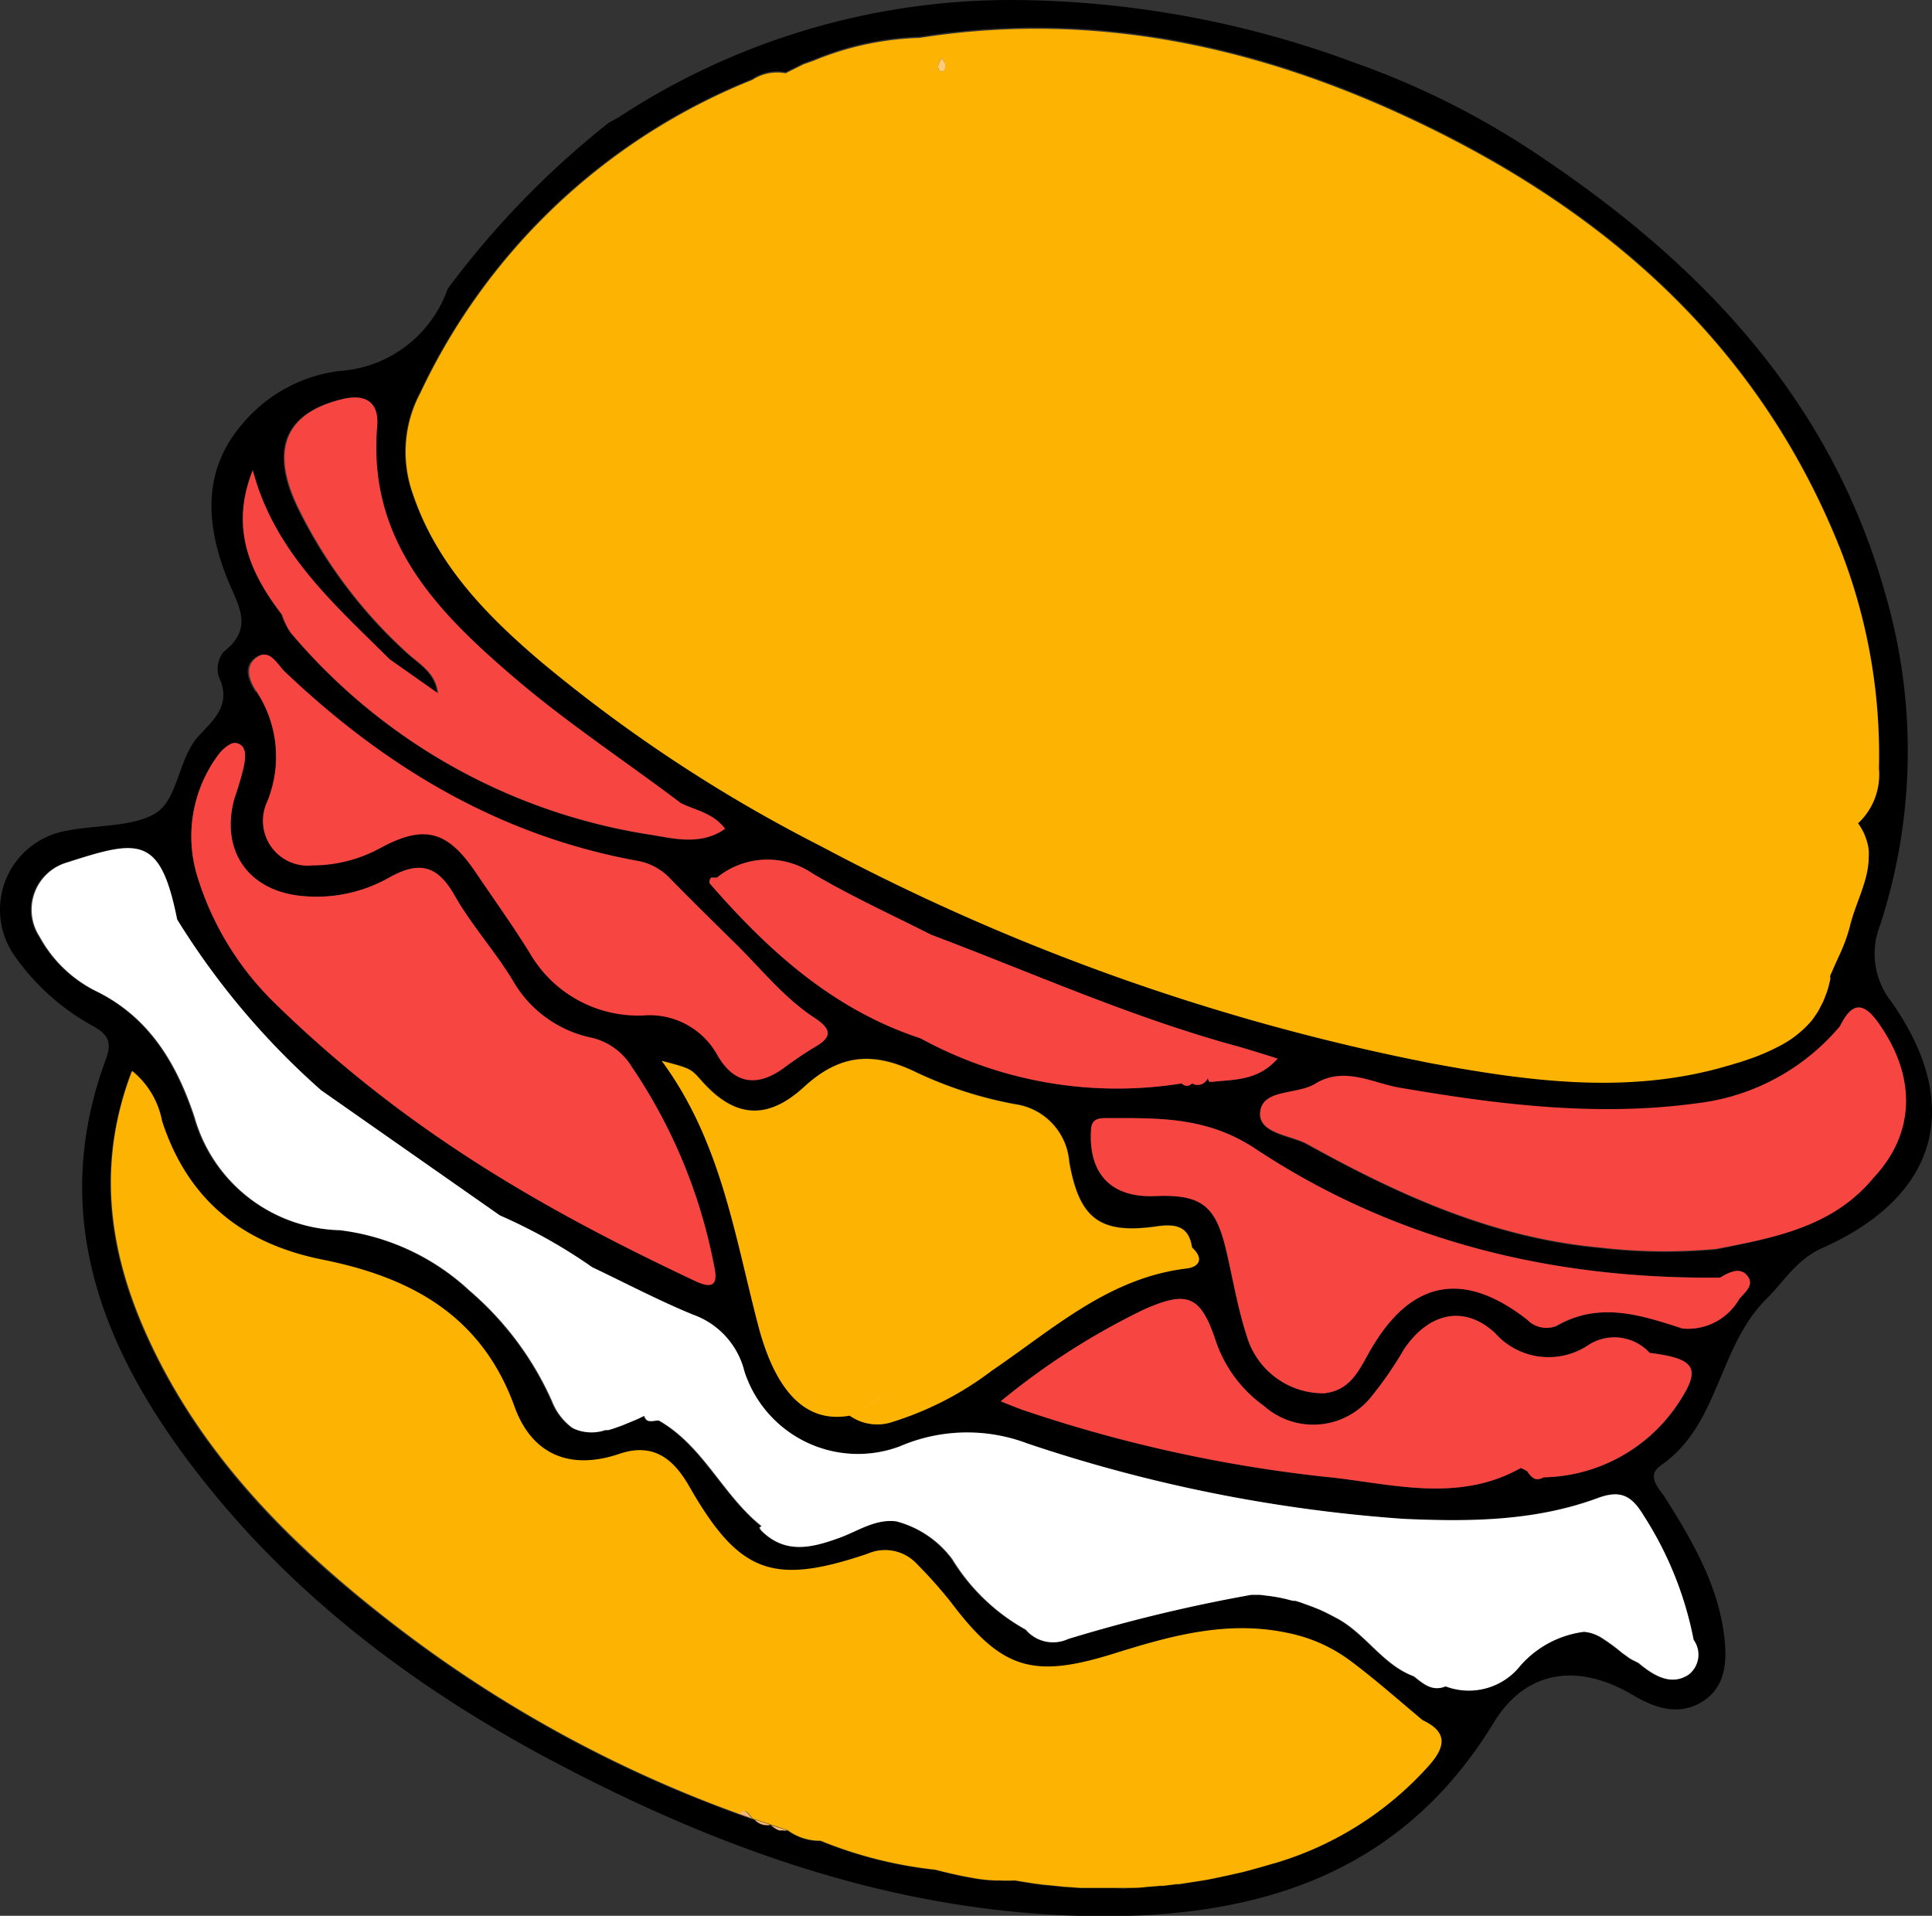 <svg id="Livello_1" data-name="Livello 1" xmlns="http://www.w3.org/2000/svg" viewBox="0 0 108.06 107.14"><rect x="0" y="0" width="108.06" height="107.14" fill="#333333" stroke="none"/><defs><style>.cls-1{fill:#6b2245;}.cls-2{fill:none;}.cls-3{fill:#fdb301;}.cls-4{fill:#82c14c;}.cls-5{fill:#cb8568;}.cls-6{fill:#f74542;}.cls-7{fill:#c13856;}.cls-8{fill:#ffcb7b;}.cls-9{fill:#fff;}.cls-10{fill:#f5b472;}</style></defs><title>panino</title><path class="cls-1" d="M950.52,589.19v0Z" transform="translate(-906.48 -486.83)"/><path d="M1002.92,578.34c-.35-2.88-1.77-5.31-3.28-7.71-.34-.55-1.14-1.24-.25-1.86,3.27-2.26,3.17-6.62,5.91-9.32,1-1,1.67-2.19,3.12-2.83,6.49-2.9,7.89-8,3.86-13.75a4.32,4.32,0,0,1-.65-4.28,31.36,31.36,0,0,0,.29-18.57c-3-10.69-10.09-18.23-19-24.25a45.6,45.6,0,0,0-10.64-5.42,55.52,55.52,0,0,0-19.17-3.52,40,40,0,0,0-22.09,6.6c-.17.08-.33.18-.5.27h0a49.5,49.5,0,0,0-9,9.28,6.89,6.89,0,0,1-6.08,4.6,8.45,8.45,0,0,0-5.44,3c-2.21,2.59-2,5.6-.82,8.58.56,1.44,1.58,2.76-.19,4.12a1.53,1.53,0,0,0-.27,1.41c.7,1.45-.18,2.3-1,3.16-1.32,1.3-1.22,3.74-2.62,4.51s-3.46.58-5.23,1a4.48,4.48,0,0,0-2.52,7,12.88,12.88,0,0,0,4.33,3.85c.84.47,1.08.9.72,1.86-3.15,8.53-.33,15.94,4.75,22.65,5.46,7.23,12.59,12.59,20.59,16.78,9.37,4.92,19.21,8.36,29.92,8.49,9.19.11,17.2-2.34,22.36-10.81,1.82-3,4.76-3.34,7.76-1.57,1.21.72,2.56,1.21,3.89.4S1003.09,579.76,1002.92,578.34Zm-2.69-12.82a9.24,9.24,0,0,1-7.42,3.93h0c-.45.26-.68,0-.92-.35-.13-.05-.31-.2-.39-.15-3.59,2-7.44.79-11,.46a79.26,79.26,0,0,1-16.64-3.67c-.4-.13-.79-.3-1.41-.54a39.86,39.86,0,0,1,8-5.13c2.46-1.09,3.19-.8,4.05,1.81a7.36,7.36,0,0,0,2.68,3.58,4.15,4.15,0,0,0,6-.52A20.53,20.53,0,0,0,985,562.3c1.34-2,3.32-2.56,5.1-.92a4,4,0,0,0,5.27.64,2.68,2.68,0,0,1,3.38.47C1001.38,562.82,1001.7,563.36,1000.23,565.52Zm-56.72-19.38c1.62.43,1.62.43,2.22,1.11,1.82,2.06,3.65,2.27,5.75.34s4-1.91,6.28-.8a22.27,22.27,0,0,0,5.54,1.78,3.53,3.53,0,0,1,3,3.22c.56,3.17,1.7,4.06,4.87,3.61,1.12-.16,1.82,0,2,1.18.61.59.44,1.09-.33,1.19-4.36.52-7.47,3.39-10.89,5.71a18,18,0,0,1-5.5,2.85A2.68,2.68,0,0,1,954,566c-2.73.49-4.26-1.82-5.1-5C947.58,555.9,946.84,550.66,943.51,546.14Zm1.85,12.33c-8.24-3.88-16.12-8.31-23.5-15.53a16.72,16.72,0,0,1-4.34-7.09,7.63,7.63,0,0,1,1.15-6.78c.22-.32.71-.74,1-.69.65.12.53.81.46,1.26a17.7,17.7,0,0,1-.54,1.85c-.8,2.93.79,5.18,3.81,5.45a8.24,8.24,0,0,0,4.79-1c1.65-.94,2.71-.8,3.7.94s2.28,3.14,3.28,4.8a6.62,6.62,0,0,0,4.42,3.19,3.57,3.57,0,0,1,2.21,1.6,29.74,29.74,0,0,1,4.61,11.1C946.63,558.54,946.48,559,945.36,558.47Zm37.85,3.73c-.66,1.1-1.1,2.39-2.68,2.55a4.46,4.46,0,0,1-4.33-3.25c-.49-1.51-.75-3.08-1.11-4.63-.6-2.63-1.39-3.25-4-3.15-2.43.11-3.71-1.22-3.59-3.61,0-.77.46-.75,1-.75,2.85,0,5.5-.07,8.19,1.71,7.81,5.17,16.6,7.31,26,7.21.51-.31,1.14-.62,1.54-.08s-.22.94-.49,1.31a3.31,3.31,0,0,1-3.08,1.62c-2.34-.76-4.67-1.53-7.08-.14a1.48,1.48,0,0,1-1.6-.35C988.37,557.88,985.46,558.4,983.21,562.2Zm-8.9-14.87-.2,0-.08-.19h0a.62.62,0,0,1-.88.28l0,0a.37.37,0,0,1-.57,0h0a22.91,22.91,0,0,1-14.61-2.52c-4.88-1.6-8.51-4.89-11.79-8.66a.21.21,0,0,1,0-.19.27.27,0,0,1,.08-.14l0,0,0,0h.09l.08,0h0l.09,0,.06,0a4.48,4.48,0,0,1,5.35-.23c2.13,1.26,4.41,2.3,6.62,3.42,5.57,2.1,11,4.53,16.76,6.14.82.22,1.63.48,2.63.79C976.84,547.28,975.53,547.19,974.31,547.33Zm37.25-3.23c2.1,3,2,6.14-.33,8.61-2.27,2.74-5.51,3.34-8.74,4a31.18,31.18,0,0,1-6.55-.08c-5.93-.54-11.22-2.94-16.34-5.78-.94-.52-2.8-.59-2.63-1.84s2.07-.91,3.08-1.54c1.65-1,3.26,0,4.79.24,5.49.94,11,1.62,16.55.86a12.33,12.33,0,0,0,8-4.31C1010,542.91,1010.65,542.78,1011.56,544.1Zm-63-52.87a2.54,2.54,0,0,1,1.86-.37l1-.5.59-.21a16.7,16.7,0,0,1,5.91-1.27c9.83-1.55,19.11.53,27.91,4.74,10.67,5.1,19.09,12.58,23.58,23.86a31.53,31.53,0,0,1,2.16,12.27,3.71,3.71,0,0,1-1.17,3.06l.12.2a1.18,1.18,0,0,1,.11.19,2,2,0,0,1,.17.37,3,3,0,0,1,.19.74,2.36,2.36,0,0,1,0,.37c0,1.34-.76,2.63-1.06,3.93a9.42,9.42,0,0,1-.49,1.38c-.17.38-.35.75-.5,1.12,0,.08-.07.17-.11.25a1.85,1.85,0,0,1,0,.23c0,.15-.07.3-.11.44a2.83,2.83,0,0,1-.14.41c-.05.13-.1.26-.16.39a2.31,2.31,0,0,1-.18.35l-.1.18-.21.31,0,0a1.78,1.78,0,0,1-.21.27,5.91,5.91,0,0,1-1.81,1.4,11.76,11.76,0,0,1-1.49.65l-.62.21-.95.28c-5.43,1.54-10.92.79-16.33-.2a122.7,122.7,0,0,1-34.17-12.15,83.4,83.4,0,0,1-15.68-10.34c-3-2.59-5.81-5.43-7.13-9.35a7,7,0,0,1,.42-5.66A34.84,34.84,0,0,1,948.58,491.23Zm-28,21.89c1.2,4.59,4.55,7.49,7.66,10.58l2.7,1.9c-.1-1.15-1.08-1.66-1.79-2.32a27,27,0,0,1-5.93-7.86c-1.7-3.36-.89-5.48,2.39-6.27,1.36-.33,2,.25,1.93,1.5-.56,6.53,3.49,10.53,7.87,14.25,2.89,2.45,6.06,4.57,9.11,6.84.82.41,1.8.54,2.48,1.44-1.37,1-2.94.52-4.24.32a32.87,32.87,0,0,1-20.06-11.33,4.1,4.1,0,0,1-.48-1C920.45,518.86,919.33,516.35,920.62,513.12Zm.21,12.41c-.42-.63-.73-1.43,0-1.94s1.13.39,1.55.79c5.61,5.34,12,9.18,19.73,10.59A3.32,3.32,0,0,1,944,536c1.11,1.14,2.25,2.25,3.38,3.37,1.56,1.49,2.89,3.25,4.73,4.43.91.58.89,1,0,1.55a21.59,21.59,0,0,0-1.79,1.21c-1.49,1.06-2.74.81-3.64-.73a4.32,4.32,0,0,0-4.13-2.25,7,7,0,0,1-6.35-3.44c-.94-1.53-2-3-3-4.48-1.6-2.4-2.89-2.81-5.45-1.41a7.91,7.91,0,0,1-3.73.94,2.51,2.51,0,0,1-2.57-3.49A6.64,6.64,0,0,0,920.83,525.53Zm56.95,65.52-.9.26-.89.24-.9.2-.8.17c-.4.08-.8.14-1.2.2l-.65.1h-.14l-.73.09h-.17l-.83.07c-.3,0-.6,0-.91.05s-.52,0-.78,0h-1c-.29,0-.58,0-.86,0h-.07l-.84-.06H966l-.86-.09c-.32,0-.65-.07-1-.12s-.62-.09-.93-.15a8.62,8.62,0,0,1-.88,0h-.25a8.67,8.67,0,0,1-1.13-.12l-.55-.1c-.55-.11-1.1-.24-1.65-.38a23.68,23.68,0,0,1-6.41-1.62h0a3,3,0,0,1-1.84-.59v0a.66.66,0,0,1-.27,0,.65.65,0,0,1-.2,0l-.15-.07-.11-.07-.21-.16a.93.93,0,0,1-.9-.3h0l-.06,0h0l-.84-.3a71.17,71.17,0,0,1-19.43-10.7c-5.66-4.36-10.63-9.36-13.65-16-2.16-4.75-2.83-9.64-.86-14.85a4.73,4.73,0,0,1,1.68,2.82c1.48,4.39,4.52,6.84,9,7.74,4.87,1,8.86,3.09,10.71,8.22,1,2.76,3.19,3.54,5.85,2.64,1.89-.65,3,.27,3.9,1.78,2.82,4.88,4.69,5.61,10,3.8a2.43,2.43,0,0,1,2.77.59,26.47,26.47,0,0,1,1.87,2.1c2.85,3.78,4.58,4.32,9.15,2.89,3.17-1,6.34-1.88,9.75-1.14a8.73,8.73,0,0,1,3.5,1.58c1.37,1,2.66,2.19,4,3.29,1.34.65,1.31,1.45.38,2.51A18.62,18.62,0,0,1,977.78,591.05Zm23.14-10.56c-1,.66-2,0-2.79-.66l-.24-.12a2.14,2.14,0,0,1-.3-.17l-.12-.09-.24-.17a10.75,10.75,0,0,0-1.25-.91l-.12-.06a2.15,2.15,0,0,0-.78-.22h0a5.7,5.7,0,0,0-3.55,1.88,3.67,3.67,0,0,1-4.19,1.17h0c-.75.31-1.25-.15-1.77-.56-1.73-.64-2.65-2.33-4.27-3.23l-.5-.26-.24-.12-.24-.11-.42-.17-.44-.16c-.16-.06-.33-.12-.51-.17a.5.5,0,0,0-.13,0l-.39-.1a8.58,8.58,0,0,0-1-.18l-.47-.06-.48,0a87.88,87.88,0,0,0-10.25,2.47,2,2,0,0,1-2.37-.52,11.17,11.17,0,0,1-4.11-3.94,5.69,5.69,0,0,0-3.14-2.12c-1.19-.14-2.14.55-3.19.93-1.5.54-3,.94-4.35-.41a.44.44,0,0,1-.1-.19s.06,0,.1-.07c-2.16-1.72-3.25-4.49-5.74-5.9-.21,0-.46.09-.64,0h0a.44.44,0,0,1-.17-.26l-.37.18h0l-.6.25c-.15.06-.28.12-.41.16l-.22.08-.21.07-.2.06-.17,0a2.42,2.42,0,0,1-1.73-.07l-.13-.07a3.37,3.37,0,0,1-1.13-1.5,17.47,17.47,0,0,0-4.6-6.16,12.94,12.94,0,0,0-7.25-3.38,8.68,8.68,0,0,1-8.14-6.34c-1-3-2.54-5.62-5.6-7.08a7.29,7.29,0,0,1-3.06-3,2.75,2.75,0,0,1,1.55-4.15c4-1.29,5.2-1.52,6.14,3.19a42.58,42.58,0,0,0,8.05,9.55l10,7a30.15,30.15,0,0,1,5.17,2.9c1.87.89,3.71,1.86,5.63,2.65a4.52,4.52,0,0,1,2.88,3.18,6.68,6.68,0,0,0,8.69,4.19,9.51,9.51,0,0,1,7.15-.16,84.4,84.4,0,0,0,21,4.21c3.67.17,7.37.14,10.89-1.16,1.29-.48,1.9-.13,2.58,1a19.8,19.8,0,0,1,2.78,6.93A1.41,1.41,0,0,1,1000.92,580.49Z" transform="translate(-906.48 -486.83)"/><path class="cls-2" d="M931.52,503a1,1,0,0,1,.15-1.2,89.81,89.81,0,0,1,7.86-7.87c.23-.19.66-.15,1-.21A49.5,49.5,0,0,0,931.52,503Z" transform="translate(-906.48 -486.83)"/><path class="cls-3" d="M1007.73,544a1.78,1.78,0,0,0,.21-.27l0,0,.21-.31.1-.18.18-.35c.06-.13.11-.26.16-.39s.1-.27.14-.41.07-.29.11-.44,0-.16,0-.23a1.89,1.89,0,0,1,.11-.25c.15-.37.33-.74.5-1.12a9.42,9.42,0,0,0,.49-1.38c.3-1.3,1.07-2.59,1.06-3.93a2.36,2.36,0,0,0,0-.37,3,3,0,0,0-.19-.74,2,2,0,0,0-.17-.37,1.18,1.18,0,0,0-.11-.19,1.27,1.27,0,0,0-.13-.19h0a3.71,3.71,0,0,0,1.17-3.06,31.53,31.53,0,0,0-2.16-12.27c-4.49-11.28-12.91-18.76-23.58-23.86-8.8-4.21-18.08-6.29-27.91-4.74a16.7,16.7,0,0,0-5.91,1.27l-.59.21-1,.5a2.54,2.54,0,0,0-1.86.37A34.84,34.84,0,0,0,930,508.8a7,7,0,0,0-.42,5.66c1.32,3.92,4.08,6.76,7.13,9.35a83.4,83.4,0,0,0,15.68,10.34,122.7,122.7,0,0,0,34.17,12.15c5.41,1,10.9,1.74,16.33.2l.95-.28.62-.21a11.76,11.76,0,0,0,1.49-.65A5.91,5.91,0,0,0,1007.73,544ZM959.06,490.8c-.25-.27,0-.49.09-.73h0c.13.23.34.46.09.73A.21.21,0,0,1,959.06,490.8Zm30.83,18.75,0,.05,0-.05,0,0Z" transform="translate(-906.48 -486.83)"/><path class="cls-4" d="M942.49,565.91h0Z" transform="translate(-906.48 -486.83)"/><polygon class="cls-5" points="44.05 102.36 44.03 102.38 44.04 102.36 44.04 102.36 44.05 102.36"/><polygon class="cls-5" points="55.7 104.16 55.7 104.16 55.69 104.16 55.7 104.15 55.7 104.16"/><path class="cls-6" d="M945.36,558.47c-8.24-3.88-16.12-8.31-23.5-15.53a16.72,16.72,0,0,1-4.34-7.09,7.63,7.63,0,0,1,1.15-6.78c.22-.32.71-.74,1-.69.65.12.53.81.46,1.26a17.7,17.7,0,0,1-.54,1.85c-.8,2.93.79,5.18,3.81,5.45a8.24,8.24,0,0,0,4.79-1c1.65-.94,2.71-.8,3.7.94s2.28,3.14,3.28,4.8a6.62,6.62,0,0,0,4.42,3.19,3.57,3.57,0,0,1,2.21,1.6,29.74,29.74,0,0,1,4.61,11.1C946.63,558.54,946.48,559,945.36,558.47Z" transform="translate(-906.48 -486.83)"/><path class="cls-6" d="M952.05,545.39a21.59,21.59,0,0,0-1.79,1.21c-1.49,1.06-2.74.81-3.64-.73a4.32,4.32,0,0,0-4.13-2.25,7,7,0,0,1-6.35-3.44c-.94-1.53-2-3-3-4.48-1.6-2.4-2.89-2.81-5.45-1.41a7.91,7.91,0,0,1-3.73.94,2.51,2.51,0,0,1-2.57-3.49,6.64,6.64,0,0,0-.54-6.21c-.42-.63-.73-1.43,0-1.94s1.13.39,1.55.79c5.61,5.34,12,9.18,19.73,10.59A3.32,3.32,0,0,1,944,536c1.11,1.14,2.25,2.25,3.38,3.37,1.56,1.49,2.89,3.25,4.73,4.43C953,544.42,953,544.86,952.05,545.39Z" transform="translate(-906.48 -486.83)"/><path class="cls-6" d="M1002.49,556.67a31.18,31.18,0,0,1-6.55-.08c-5.93-.54-11.22-2.94-16.34-5.78-.94-.52-2.8-.59-2.63-1.84s2.07-.91,3.08-1.54c1.65-1,3.26,0,4.79.24,5.49.94,11,1.62,16.55.86a12.33,12.33,0,0,0,8-4.31c.66-1.31,1.29-1.44,2.2-.12,2.1,3,2,6.14-.33,8.61C1009,555.45,1005.72,556.05,1002.49,556.67Z" transform="translate(-906.48 -486.83)"/><path class="cls-6" d="M1000.58,561.13c-2.34-.76-4.67-1.53-7.08-.14a1.48,1.48,0,0,1-1.6-.35c-3.53-2.76-6.44-2.24-8.69,1.56-.66,1.1-1.1,2.39-2.68,2.55a4.46,4.46,0,0,1-4.33-3.25c-.49-1.51-.75-3.08-1.11-4.63-.6-2.63-1.39-3.25-4-3.15-2.43.11-3.71-1.22-3.59-3.61,0-.77.46-.75,1-.75,2.85,0,5.5-.07,8.19,1.71,7.81,5.17,16.6,7.31,26,7.21.51-.31,1.14-.62,1.54-.08s-.22.94-.49,1.31A3.31,3.31,0,0,1,1000.58,561.13Z" transform="translate(-906.48 -486.83)"/><polygon class="cls-7" points="25.57 39.82 25.47 39.82 25.46 39.81 25.47 39.81 25.57 39.82"/><path class="cls-5" d="M955.79,565,954,566l1.77-1Z" transform="translate(-906.48 -486.83)"/><path class="cls-6" d="M974.31,547.33l-.2,0-.08-.19h0a.62.62,0,0,1-.88.28l0,0a.37.37,0,0,1-.57,0h0a22.91,22.91,0,0,1-14.61-2.52c-4.88-1.6-8.51-4.89-11.79-8.66a.21.21,0,0,1,0-.19.27.27,0,0,1,.08-.14l0,0,0,0h.09l.08,0h0l.09,0,.06,0h0a4.48,4.48,0,0,1,5.35-.23c2.13,1.26,4.41,2.3,6.62,3.42,5.57,2.1,11,4.53,16.76,6.14.82.22,1.63.48,2.63.79C976.84,547.28,975.53,547.19,974.31,547.33Z" transform="translate(-906.48 -486.83)"/><polygon class="cls-5" points="25.47 39.82 25.46 39.81 25.47 39.81 25.47 39.82"/><path class="cls-3" d="M972.85,557.77c-4.36.52-7.47,3.39-10.89,5.71a18,18,0,0,1-5.5,2.85A2.68,2.68,0,0,1,954,566l1.77-1h0L954,566c-2.73.49-4.26-1.82-5.1-5-1.34-5.08-2.08-10.32-5.41-14.84,1.62.43,1.62.43,2.22,1.11,1.82,2.06,3.65,2.27,5.75.34s4-1.91,6.28-.8a22.27,22.27,0,0,0,5.54,1.78,3.53,3.53,0,0,1,3,3.22c.56,3.17,1.7,4.06,4.87,3.61,1.12-.16,1.82,0,2,1.18C973.79,557.17,973.62,557.67,972.85,557.77Z" transform="translate(-906.48 -486.83)"/><path class="cls-8" d="M955.79,565,954,566l1.77-1Z" transform="translate(-906.48 -486.83)"/><path class="cls-6" d="M944.56,531.74c-3-2.27-6.22-4.39-9.11-6.84-4.38-3.72-8.43-7.72-7.87-14.25.1-1.25-.57-1.83-1.93-1.5-3.28.79-4.09,2.91-2.39,6.27a27,27,0,0,0,5.93,7.86c.71.66,1.69,1.17,1.79,2.32l-2.7-1.9c-3.11-3.09-6.46-6-7.66-10.58-1.29,3.23-.17,5.74,1.64,8.09a4.1,4.1,0,0,0,.48,1A32.87,32.87,0,0,0,942.8,533.5c1.3.2,2.87.65,4.24-.32C946.36,532.28,945.38,532.15,944.56,531.74ZM932,526.65h0Z" transform="translate(-906.48 -486.83)"/><path class="cls-6" d="M992.81,569.45h0c-.45.26-.68,0-.92-.35-.13-.05-.31-.2-.39-.15-3.59,2-7.44.79-11,.46a79.26,79.26,0,0,1-16.64-3.67c-.4-.13-.79-.3-1.41-.54a39.86,39.86,0,0,1,8-5.13c2.46-1.09,3.19-.8,4.05,1.81a7.36,7.36,0,0,0,2.68,3.58,4.15,4.15,0,0,0,6-.52A20.53,20.53,0,0,0,985,562.3c1.34-2,3.32-2.56,5.1-.92a4,4,0,0,0,5.27.64,2.68,2.68,0,0,1,3.38.47c2.62.33,2.94.87,1.47,3A9.24,9.24,0,0,1,992.81,569.45Z" transform="translate(-906.48 -486.83)"/><path class="cls-9" d="M1000.92,580.49c-1,.66-2,0-2.79-.66l-.24-.12a2.14,2.14,0,0,1-.3-.17l-.12-.09-.24-.17a10.75,10.75,0,0,0-1.25-.91l-.12-.06a2.15,2.15,0,0,0-.78-.22h0a5.7,5.7,0,0,0-3.55,1.88,3.67,3.67,0,0,1-4.19,1.17h0c-.75.31-1.25-.15-1.77-.56-1.73-.64-2.65-2.33-4.27-3.23l-.5-.26-.24-.12-.24-.11-.42-.17-.44-.16c-.16-.06-.33-.12-.51-.17a.5.5,0,0,0-.13,0l-.39-.1a8.58,8.58,0,0,0-1-.18l-.47-.06-.48,0h0a87.88,87.88,0,0,0-10.25,2.47,2,2,0,0,1-2.37-.52,11.17,11.17,0,0,1-4.11-3.94,5.69,5.69,0,0,0-3.14-2.12c-1.19-.14-2.14.55-3.19.93-1.5.54-3,.94-4.35-.41a.44.44,0,0,1-.1-.19s.06,0,.1-.07c-2.16-1.72-3.25-4.49-5.74-5.9-.21,0-.46.09-.64,0h0a.44.44,0,0,1-.17-.26h0v0l-.37.18h0l-.6.25c-.15.06-.28.12-.41.16l-.22.08-.21.07-.2.06-.17,0a2.42,2.42,0,0,1-1.73-.07l-.13-.07a3.37,3.37,0,0,1-1.13-1.5,17.47,17.47,0,0,0-4.6-6.16,12.94,12.94,0,0,0-7.25-3.38,8.68,8.68,0,0,1-8.14-6.34c-1-3-2.54-5.62-5.6-7.08a7.29,7.29,0,0,1-3.06-3,2.75,2.75,0,0,1,1.55-4.15c4-1.29,5.2-1.52,6.14,3.19a42.58,42.58,0,0,0,8.05,9.55l10,7a30.15,30.15,0,0,1,5.17,2.9c1.87.89,3.71,1.86,5.63,2.65a4.52,4.52,0,0,1,2.88,3.18,6.68,6.68,0,0,0,8.69,4.19,9.51,9.51,0,0,1,7.15-.16,84.4,84.4,0,0,0,21,4.21c3.67.17,7.37.14,10.89-1.16,1.29-.48,1.9-.13,2.58,1a19.8,19.8,0,0,1,2.78,6.93A1.41,1.41,0,0,1,1000.92,580.49Z" transform="translate(-906.48 -486.83)"/><path class="cls-8" d="M942.49,565.91h0v0Z" transform="translate(-906.48 -486.83)"/><polygon class="cls-10" points="44.05 102.36 44.03 102.38 44.04 102.36 44.04 102.36 44.05 102.36"/><path class="cls-10" d="M948.6,588.55l-.84-.3C948.23,587.82,948.33,588.41,948.6,588.55Z" transform="translate(-906.48 -486.83)"/><path class="cls-8" d="M942.48,565.91h0v0Z" transform="translate(-906.48 -486.83)"/><path class="cls-10" d="M950.52,589.19a.66.66,0,0,1-.27,0,.65.65,0,0,1-.2,0l-.15-.07-.11-.07-.21-.16h0Z" transform="translate(-906.48 -486.83)"/><polygon class="cls-10" points="44.05 102.36 44.04 102.36 44.04 102.36 44.05 102.36"/><path class="cls-10" d="M949.58,588.88a.93.93,0,0,1-.9-.3Z" transform="translate(-906.48 -486.83)"/><path class="cls-8" d="M959.25,490.8a.21.21,0,0,1-.19,0c-.25-.27,0-.49.09-.73h0C959.29,490.3,959.5,490.53,959.25,490.8Z" transform="translate(-906.48 -486.83)"/><path class="cls-3" d="M986.43,585.54c.93-1.06,1-1.86-.38-2.51-1.32-1.1-2.61-2.25-4-3.29a8.73,8.73,0,0,0-3.5-1.58c-3.41-.74-6.58.15-9.75,1.14-4.57,1.43-6.3.89-9.15-2.89a26.47,26.47,0,0,0-1.87-2.1,2.43,2.43,0,0,0-2.77-.59c-5.34,1.81-7.21,1.08-10-3.8-.87-1.51-2-2.43-3.9-1.78-2.66.9-4.85.12-5.85-2.64-1.85-5.13-5.84-7.24-10.71-8.22-4.52-.9-7.56-3.35-9-7.74a4.73,4.73,0,0,0-1.68-2.82c-2,5.21-1.3,10.1.86,14.85,3,6.62,8,11.62,13.65,16a71.17,71.17,0,0,0,19.43,10.7c.47-.43.57.16.84.3h0l.06,0h0l.9.3h0l.93.31h0v0a3,3,0,0,0,1.84.59h0a23.68,23.68,0,0,0,6.41,1.62c.55.14,1.1.27,1.65.38l.55.1a8.67,8.67,0,0,0,1.13.12h.25a8.62,8.62,0,0,0,.88,0h0l.92.15c.32.05.65.09,1,.12l.86.09h.07l.84.06H967l.86,0h1l.78,0c.31,0,.61,0,.91-.05l.83-.07h.17l.73-.09h.14l.65-.1c.4-.06.8-.12,1.2-.2l.8-.17.9-.2.89-.24.9-.26A18.62,18.62,0,0,0,986.43,585.54ZM962.17,591Z" transform="translate(-906.48 -486.83)"/><polygon class="cls-10" points="55.7 104.16 55.7 104.16 55.69 104.16 55.7 104.15 55.7 104.16"/><polygon class="cls-5" points="25.57 39.82 25.47 39.82 25.47 39.81 25.57 39.82"/><polygon class="cls-5" points="55.7 104.16 55.7 104.16 55.69 104.16 55.7 104.15 55.7 104.16"/></svg>